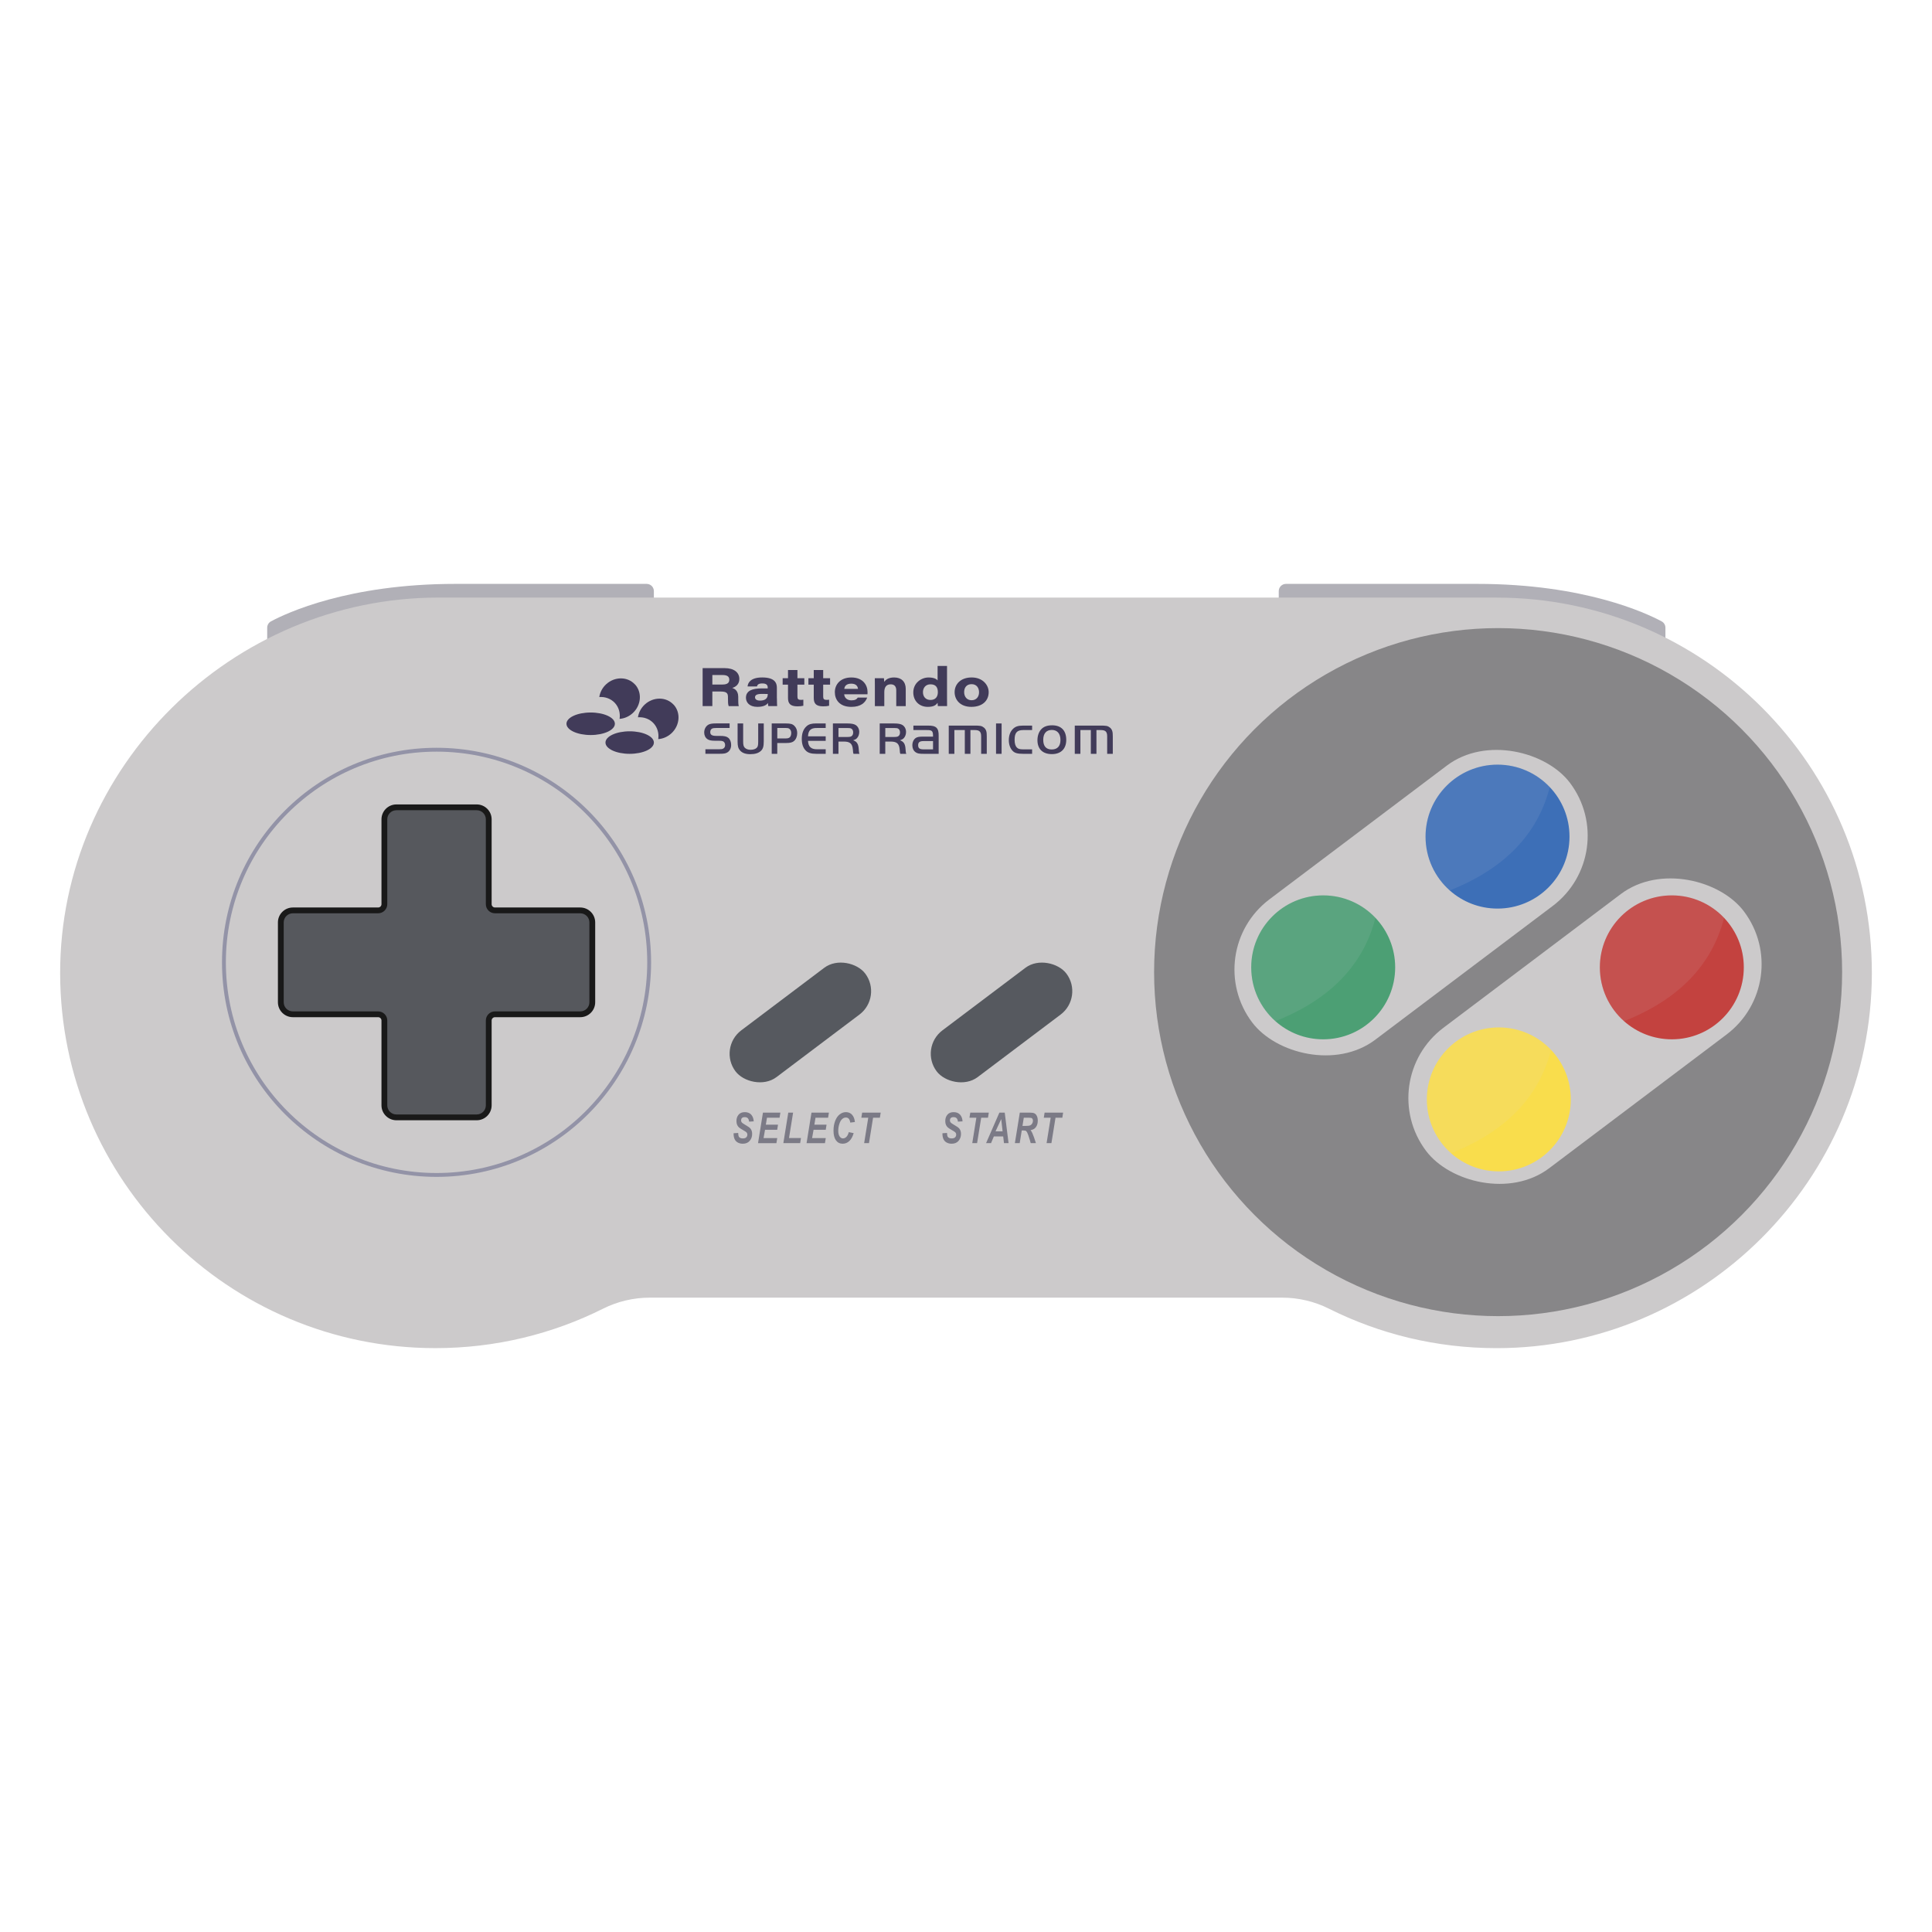 <?xml version="1.0" encoding="UTF-8"?>
<svg id="Layer_1" data-name="Layer 1" xmlns="http://www.w3.org/2000/svg" viewBox="0 0 1000 1000">
  <defs>
    <style>
      .cls-1 {
        fill: #7b7a86;
      }

      .cls-2 {
        fill: #b1b0b7;
      }

      .cls-3 {
        fill: #56595f;
      }

      .cls-4 {
        fill: #191919;
      }

      .cls-5 {
        fill: #56585d;
      }

      .cls-6 {
        fill: #c3423f;
      }

      .cls-7 {
        fill: #878688;
      }

      .cls-8 {
        fill: none;
        stroke: #9393a7;
        stroke-miterlimit: 10;
        stroke-width: 2px;
      }

      .cls-9 {
        fill: #4c9f74;
      }

      .cls-10 {
        fill: #3d6fb7;
      }

      .cls-11 {
        fill: #cccacb;
      }

      .cls-12 {
        fill: #dad9df;
        opacity: .1;
      }

      .cls-13 {
        fill: #413b59;
      }

      .cls-14 {
        fill: #f9dd4c;
      }
    </style>
  </defs>
  <path class="cls-2" d="M138.3,343.47v-18.57c0-1.37.75-2.63,1.95-3.28,7.94-4.26,40.03-19.4,95.43-19.4h99.03c2.06,0,3.73,1.67,3.73,3.73v24.82l-200.14,12.7Z"/>
  <path class="cls-2" d="M862.02,343.47v-18.57c0-1.37-.75-2.63-1.95-3.28-7.94-4.26-40.03-19.4-95.43-19.4h-99.03c-2.06,0-3.73,1.67-3.73,3.73v24.82s200.14,12.7,200.14,12.7Z"/>
  <path class="cls-11" d="M774.64,309.3H227.03c-107.03,0-196.1,87.57-195.9,194.6.19,107.11,87.08,193.89,194.24,193.89,31.21,0,60.69-7.36,86.82-20.44,7.51-3.76,15.79-5.69,24.19-5.69h327.25c8.4,0,16.68,1.94,24.19,5.7,26.11,13.07,55.56,20.43,86.74,20.44,106.78.04,194.13-87.13,194.31-193.91.18-107.43-86.86-194.57-194.24-194.57Z"/>
  <circle class="cls-7" cx="775.42" cy="503.17" r="178.06"/>
  <circle class="cls-8" cx="225.96" cy="498.1" r="110.05"/>
  <rect class="cls-11" x="717.39" y="488.2" width="206" height="91" rx="45.5" ry="45.5" transform="translate(-155.98 601.38) rotate(-37.01)"/>
  <path class="cls-6" d="M902.59,500.7c0,20.57-16.68,37.25-37.25,37.25-9.49,0-18.16-3.55-24.75-9.4-7.68-6.82-12.51-16.76-12.51-27.85,0-20.57,16.69-37.25,37.26-37.25,10.65,0,20.25,4.46,27.04,11.63,6.33,6.67,10.21,15.7,10.21,25.62Z"/>
  <path class="cls-12" d="M892.39,475.08c-6.23,24.22-23.25,42.19-51.79,53.47-7.68-6.82-12.51-16.76-12.51-27.85,0-20.57,16.69-37.25,37.26-37.25,10.65,0,20.25,4.46,27.04,11.63Z"/>
  <path class="cls-14" d="M813.05,569.05c0,20.57-16.68,37.25-37.25,37.25-9.49,0-18.16-3.55-24.75-9.4-7.68-6.82-12.51-16.76-12.51-27.85,0-20.57,16.69-37.25,37.26-37.25,10.65,0,20.25,4.46,27.04,11.63,6.33,6.67,10.21,15.7,10.21,25.62Z"/>
  <path class="cls-12" d="M802.84,543.43c-6.23,24.22-23.25,42.19-51.79,53.47-7.68-6.82-12.51-16.76-12.51-27.85,0-20.57,16.69-37.25,37.26-37.25,10.65,0,20.25,4.46,27.04,11.63Z"/>
  <rect class="cls-11" x="627.37" y="421.69" width="206" height="91" rx="45.5" ry="45.5" transform="translate(-134.08 533.79) rotate(-37.01)"/>
  <path class="cls-9" d="M722.14,500.7c0,20.57-16.68,37.25-37.25,37.25-9.49,0-18.16-3.55-24.75-9.4-7.68-6.82-12.51-16.76-12.51-27.85,0-20.57,16.69-37.25,37.26-37.25,10.65,0,20.25,4.46,27.04,11.63,6.33,6.67,10.21,15.7,10.21,25.62Z"/>
  <path class="cls-12" d="M711.93,475.08c-6.23,24.22-23.25,42.19-51.79,53.47-7.68-6.82-12.51-16.76-12.51-27.85,0-20.57,16.69-37.25,37.26-37.25,10.65,0,20.25,4.46,27.04,11.63Z"/>
  <path class="cls-10" d="M812.37,433.03c0,20.57-16.68,37.25-37.25,37.25-9.49,0-18.16-3.55-24.75-9.4-7.68-6.82-12.51-16.76-12.51-27.85,0-20.57,16.69-37.25,37.26-37.25,10.65,0,20.25,4.46,27.04,11.63,6.33,6.67,10.21,15.7,10.21,25.62Z"/>
  <path class="cls-12" d="M802.16,407.41c-6.23,24.22-23.25,42.19-51.79,53.47-7.68-6.82-12.51-16.76-12.51-27.85,0-20.57,16.69-37.25,37.26-37.25,10.65,0,20.25,4.46,27.04,11.63Z"/>
  <g>
    <path class="cls-5" d="M205.18,578.34c-3.43,0-6.23-2.78-6.23-6.21v-43.93c0-1.77-1.45-3.21-3.23-3.21h-44.14c-3.43,0-6.23-2.78-6.23-6.21v-41.36c0-3.42,2.79-6.21,6.23-6.21h44.14c1.78,0,3.23-1.44,3.23-3.21v-43.93c0-3.42,2.79-6.21,6.23-6.21h41.56c3.43,0,6.23,2.78,6.23,6.21v43.93c0,1.77,1.45,3.21,3.23,3.21h44.14c3.43,0,6.23,2.78,6.23,6.21v41.36c0,3.42-2.79,6.21-6.23,6.21h-44.14c-1.78,0-3.23,1.44-3.23,3.21v43.93c0,3.42-2.79,6.21-6.23,6.21h-41.56Z"/>
    <path class="cls-4" d="M246.74,419.37c2.61,0,4.73,2.11,4.73,4.71v43.93c0,2.6,2.12,4.71,4.73,4.71h44.14c2.61,0,4.73,2.11,4.73,4.71v41.36c0,2.6-2.12,4.71-4.73,4.71h-44.14c-2.61,0-4.73,2.11-4.73,4.71v43.93c0,2.6-2.12,4.71-4.73,4.71h-41.56c-2.61,0-4.73-2.11-4.73-4.71v-43.93c0-2.6-2.12-4.71-4.73-4.71h-44.14c-2.61,0-4.73-2.11-4.73-4.71v-41.36c0-2.6,2.12-4.71,4.73-4.71h44.14c2.61,0,4.73-2.11,4.73-4.71v-43.93c0-2.6,2.12-4.71,4.73-4.71h41.56M246.74,416.37h-41.56c-4.26,0-7.73,3.46-7.73,7.71v43.93c0,.94-.78,1.71-1.73,1.71h-44.14c-4.26,0-7.73,3.46-7.73,7.71v41.36c0,4.25,3.47,7.71,7.73,7.71h44.14c.95,0,1.73.77,1.73,1.71v43.93c0,4.25,3.47,7.71,7.73,7.71h41.56c4.26,0,7.73-3.46,7.73-7.71v-43.93c0-.94.78-1.71,1.73-1.71h44.14c4.26,0,7.73-3.46,7.73-7.71v-41.36c0-4.25-3.47-7.71-7.73-7.71h-44.14c-.95,0-1.73-.77-1.73-1.71v-43.93c0-4.25-3.47-7.71-7.73-7.71h0Z"/>
  </g>
  <rect class="cls-3" x="372.23" y="514.06" width="84.08" height="30.3" rx="15.15" ry="15.15" transform="translate(-235.1 356) rotate(-37.01)"/>
  <rect class="cls-3" x="476.35" y="514.06" width="84.08" height="30.3" rx="15.15" ry="15.15" transform="translate(-214.12 418.68) rotate(-37.01)"/>
  <g>
    <path class="cls-1" d="M379.7,586.57l2.38-.16c.03.98.16,1.65.39,1.99.37.56,1.04.84,2.03.84.82,0,1.41-.19,1.78-.57.37-.38.55-.84.55-1.38,0-.47-.15-.86-.45-1.18-.21-.24-.79-.62-1.73-1.15-.94-.53-1.63-.97-2.07-1.33-.43-.36-.78-.82-1.03-1.38s-.37-1.23-.37-1.99c0-1.33.37-2.43,1.11-3.31s1.81-1.31,3.22-1.31,2.53.43,3.32,1.3c.78.87,1.21,2.02,1.29,3.47l-2.4.14c-.06-.75-.27-1.33-.63-1.73-.36-.4-.89-.6-1.59-.6s-1.19.16-1.48.47c-.3.32-.44.71-.44,1.2,0,.45.14.83.41,1.12.27.3.87.71,1.8,1.24,1.4.78,2.29,1.42,2.67,1.91.57.72.85,1.64.85,2.77,0,1.39-.42,2.58-1.27,3.57-.85.99-2.03,1.48-3.55,1.48-1.05,0-1.95-.23-2.72-.68-.77-.46-1.31-1.09-1.62-1.9-.32-.81-.46-1.74-.44-2.8Z"/>
    <path class="cls-1" d="M392.36,591.69l2.54-15.79h9.02l-.42,2.64h-6.52l-.58,3.59h6.3l-.42,2.64h-6.3l-.76,4.29h7.08l-.43,2.64h-9.5Z"/>
    <path class="cls-1" d="M405.46,591.69l2.55-15.79h2.5l-2.12,13.15h6.19l-.42,2.64h-8.7Z"/>
    <path class="cls-1" d="M417.48,591.69l2.54-15.79h9.02l-.42,2.64h-6.52l-.58,3.59h6.3l-.42,2.64h-6.3l-.76,4.29h7.08l-.43,2.64h-9.5Z"/>
    <path class="cls-1" d="M439.33,586l2.52.5c-.49,1.77-1.23,3.13-2.22,4.07-.98.94-2.14,1.41-3.46,1.41-1.49,0-2.65-.58-3.49-1.75-.84-1.16-1.26-2.85-1.26-5.06,0-1.79.28-3.44.84-4.93.56-1.49,1.34-2.63,2.34-3.42,1-.79,2.08-1.18,3.25-1.18,1.32,0,2.38.46,3.2,1.37.81.92,1.29,2.16,1.44,3.74l-2.4.3c-.13-.92-.39-1.58-.77-2-.38-.41-.88-.62-1.52-.62-.69,0-1.34.27-1.94.82-.6.54-1.08,1.4-1.44,2.56-.36,1.16-.54,2.32-.54,3.47,0,1.26.23,2.24.7,2.93.47.69,1.05,1.03,1.75,1.03.65,0,1.24-.27,1.78-.82s.94-1.35,1.21-2.42Z"/>
    <path class="cls-1" d="M449.79,591.69h-2.51l2.12-13.15h-3.57l.42-2.64h9.59l-.42,2.64h-3.52l-2.12,13.15Z"/>
  </g>
  <g>
    <path class="cls-1" d="M487.79,586.57l2.38-.16c.03.98.16,1.65.39,1.99.37.56,1.04.84,2.03.84.82,0,1.41-.19,1.78-.57.37-.38.55-.84.55-1.38,0-.47-.15-.86-.45-1.18-.21-.24-.79-.62-1.73-1.15-.94-.53-1.63-.97-2.07-1.33-.43-.36-.78-.82-1.03-1.38s-.37-1.23-.37-1.99c0-1.33.37-2.43,1.11-3.31s1.81-1.31,3.22-1.31,2.53.43,3.32,1.3,1.21,2.02,1.29,3.47l-2.4.14c-.06-.75-.27-1.33-.63-1.73-.36-.4-.89-.6-1.59-.6s-1.19.16-1.48.47c-.3.32-.44.71-.44,1.2,0,.45.14.83.41,1.12.27.3.87.71,1.8,1.24,1.4.78,2.29,1.42,2.67,1.91.57.72.86,1.64.86,2.77,0,1.39-.42,2.58-1.27,3.57-.85.99-2.03,1.48-3.55,1.48-1.05,0-1.95-.23-2.72-.68-.77-.46-1.31-1.09-1.62-1.9-.32-.81-.46-1.74-.44-2.8Z"/>
    <path class="cls-1" d="M505.75,591.69h-2.51l2.12-13.15h-3.57l.42-2.64h9.59l-.42,2.64h-3.52l-2.12,13.15Z"/>
    <path class="cls-1" d="M519.24,588.2h-4.82l-1.46,3.49h-2.57l6.88-15.79h2.78l1.98,15.79h-2.37l-.41-3.49ZM518.94,585.57l-.71-6.35-2.94,6.35h3.64Z"/>
    <path class="cls-1" d="M527.81,591.69h-2.51l2.55-15.79h5.4c.93,0,1.65.12,2.17.37.52.25.93.7,1.25,1.36.32.66.48,1.46.48,2.4,0,1.34-.31,2.45-.93,3.32s-1.56,1.41-2.81,1.62c.32.37.62.86.9,1.47.56,1.24,1.18,2.98,1.87,5.23h-2.69c-.22-.89-.64-2.28-1.27-4.17-.34-1.02-.71-1.71-1.1-2.06-.24-.21-.65-.31-1.25-.31h-1.02l-1.05,6.54ZM529.24,582.78h1.33c1.34,0,2.24-.1,2.68-.31.44-.21.78-.53,1.03-.98s.37-.91.37-1.4c0-.57-.18-1-.54-1.29-.22-.17-.7-.26-1.44-.26h-2.76l-.68,4.24Z"/>
    <path class="cls-1" d="M544.22,591.69h-2.51l2.12-13.15h-3.57l.42-2.64h9.59l-.42,2.64h-3.52l-2.12,13.15Z"/>
  </g>
  <g>
    <path class="cls-13" d="M368.71,357.91v7.57h-5.03v-19.66h11.39c4.85,0,7.61,2.23,7.61,5.61,0,2.54-1.58,4.02-3.66,4.64.86.33,3.09,1.12,3.09,4.64v.98c0,1.37,0,2.88.27,3.8h-5.2c-.36-.87-.39-2.04-.39-4.1v-.67c0-1.98-.77-2.79-3.84-2.79h-4.25ZM368.71,354.31h5.23c2.47,0,3.54-.84,3.54-2.49s-1.1-2.43-3.51-2.43h-5.26v4.91Z"/>
    <path class="cls-13" d="M402.13,361.43c0,1.87.09,3.74.12,4.05h-4.58c-.12-.33-.15-1.23-.18-1.62-.83,1.23-2.59,2.01-5.5,2.01-4.19,0-5.89-2.4-5.89-4.72,0-3.77,3.54-4.83,8.06-4.83h3.21v-.45c0-1.17-.54-2.12-2.8-2.12-2.08,0-2.56.73-2.77,1.56h-4.85c.12-1.79,1.46-4.66,7.55-4.66,6.66,0,7.61,2.96,7.61,5.36v5.42ZM397.37,359.2c-.36-.03-1.4-.03-3.12-.03-2.47,0-3.45.61-3.45,1.76,0,.95.8,1.7,2.59,1.7,2.65,0,3.99-1.15,3.99-3.21v-.22Z"/>
    <path class="cls-13" d="M405.1,351.04h2.77v-4.24h4.88v4.24h3.57v3.32h-3.57v6.09c0,1.23.27,1.79,1.75,1.79.42,0,.89,0,1.31-.08v3.13c-.83.22-1.93.31-3.06.31-3.78,0-4.88-1.54-4.88-4.36v-6.87h-2.77v-3.32Z"/>
    <path class="cls-13" d="M418.43,351.04h2.77v-4.24h4.88v4.24h3.57v3.32h-3.57v6.09c0,1.23.27,1.79,1.75,1.79.42,0,.89,0,1.31-.08v3.13c-.83.22-1.93.31-3.06.31-3.78,0-4.88-1.54-4.88-4.36v-6.87h-2.77v-3.32Z"/>
    <path class="cls-13" d="M436.95,359.37c.12,1.76,1.46,3.13,3.78,3.13,1.81,0,2.68-.53,3.24-1.42h4.88c-.95,2.57-3.24,4.8-8.18,4.8-6.3,0-8.56-3.91-8.56-7.6,0-4.05,2.91-7.62,8.54-7.62,5.98,0,8.39,3.88,8.39,7.62,0,.36,0,.64-.03,1.09h-12.04ZM444.09,356.57c-.09-1.09-.71-2.71-3.48-2.71-2.53,0-3.48,1.28-3.6,2.71h7.08Z"/>
    <path class="cls-13" d="M452.83,354.7c0-1.23,0-2.62-.03-3.66h4.73c.06.42.12,1.28.15,1.87.71-1.01,2.11-2.26,5.12-2.26,3.78,0,6.01,2.21,6.01,5.92v8.91h-4.91v-8.18c0-1.65-.68-3.1-2.86-3.1-2.29,0-3.33,1.48-3.33,4.08v7.2h-4.88v-10.78Z"/>
    <path class="cls-13" d="M490.18,344.68v16.75c0,1.34,0,2.71.03,4.05h-4.79c-.06-.42-.09-1.12-.12-1.68-.86,1.12-1.93,2.07-5.12,2.07-4.28,0-7.46-2.99-7.46-7.48,0-4.86,4.1-7.73,7.91-7.73,3,0,4.22.95,4.67,1.51v-7.48h4.88ZM481.62,362.3c2.5,0,3.81-1.54,3.81-4.02s-1.04-4.08-3.81-4.08c-2.62,0-3.9,1.95-3.9,4.08,0,2.29,1.4,4.02,3.9,4.02Z"/>
    <path class="cls-13" d="M511.74,358.25c0,4.44-3.27,7.62-8.98,7.62s-8.65-3.6-8.65-7.62,3.03-7.6,8.83-7.6,8.8,4.02,8.8,7.6ZM499.04,358.25c0,2.26,1.34,4.19,3.87,4.19s3.84-1.9,3.84-4.1-1.16-4.22-3.87-4.22-3.84,1.93-3.84,4.13Z"/>
  </g>
  <g>
    <ellipse class="cls-13" cx="325.92" cy="384.35" rx="12.53" ry="5.83"/>
    <ellipse class="cls-13" cx="305.73" cy="374.62" rx="12.53" ry="5.83"/>
    <path class="cls-13" d="M328.61,354.22c-3.82-4.11-10.48-4.12-14.89-.03-1.98,1.84-3.16,4.19-3.52,6.6,2.98-.22,5.95.79,8.05,3.05s2.89,5.3,2.45,8.25c2.43-.18,4.86-1.19,6.85-3.03,4.41-4.1,4.89-10.75,1.08-14.86Z"/>
    <path class="cls-13" d="M348.61,364.7c-3.82-4.11-10.48-4.12-14.89-.03-1.98,1.84-3.16,4.19-3.52,6.6,2.98-.22,5.95.79,8.05,3.05s2.89,5.3,2.45,8.25c2.43-.18,4.86-1.19,6.85-3.03,4.41-4.1,4.89-10.75,1.08-14.86Z"/>
  </g>
  <g>
    <path class="cls-13" d="M365.14,387.82h6.95c1.2,0,1.84-.09,2.29-.38.61-.35.94-.97.94-1.79,0-.94-.42-1.67-1.18-2-.42-.17-1.01-.24-2.12-.24h-2.03c-1.86,0-3.06-.26-3.87-.85-1.04-.73-1.63-1.98-1.63-3.42,0-1.81.9-3.39,2.33-4.13.85-.4,1.89-.57,3.75-.57h7.07v2.36h-6.72c-1.2,0-1.84.09-2.33.31-.59.28-.97.97-.97,1.79,0,1.44.87,2,3.16,2h1.67c2.43,0,3.63.26,4.53,1.01.92.75,1.46,2.15,1.46,3.68,0,1.74-.75,3.18-2.05,3.91-.85.52-1.82.66-4.15.66h-7.12v-2.36Z"/>
    <path class="cls-13" d="M384.66,383.84c0,1.63.21,2.48.75,3.09.68.75,1.74,1.16,3.14,1.16,1.65,0,2.9-.54,3.47-1.46.31-.54.42-1.27.42-2.9v-9.27h2.88v9.19c0,2.69-.38,3.96-1.44,4.97-1.23,1.18-3.04,1.74-5.52,1.74s-4.2-.64-5.33-1.93c-.92-1.06-1.25-2.24-1.25-4.57v-9.41h2.88v9.38Z"/>
    <path class="cls-13" d="M402.32,390.18h-2.88v-15.72h7.33c2.4,0,3.44.28,4.41,1.25.97.94,1.46,2.24,1.46,3.77,0,1.65-.61,3.16-1.65,4.06-.87.75-2,1.04-4.08,1.04h-4.6v5.61ZM406.64,382.21c1.06,0,1.7-.17,2.12-.57.47-.4.78-1.27.78-2.24s-.33-1.67-.94-2.17c-.4-.31-.94-.42-1.98-.42h-4.29v5.4h4.31Z"/>
    <path class="cls-13" d="M427.38,376.81h-4.48c-3.18-.07-4.55,1.18-4.67,4.31h9.15v2.36h-9.15c.14,3.02,1.58,4.36,4.67,4.34h4.48v2.36h-4.81c-2.81,0-4.5-.54-5.66-1.84-1.3-1.41-1.91-3.35-1.91-5.92,0-2.92.85-5.12,2.57-6.6,1.11-.97,2.52-1.37,4.83-1.37h4.97v2.36Z"/>
    <path class="cls-13" d="M433.99,390.18h-2.88v-15.72h7.38c2.22,0,3.58.26,4.46.85,1.13.75,1.79,2.05,1.79,3.54,0,1.32-.47,2.52-1.23,3.28-.54.5-.99.75-1.91,1.04,1.96.68,2.73,1.96,2.88,4.62.12,1.67.14,1.82.4,2.4h-3.11c-.09-.26-.14-.4-.19-.68,0-.14-.05-.42-.07-.83l-.07-.75c-.28-3.09-1.51-4.13-4.86-4.1h-2.59v6.37ZM438.56,381.46c1.13,0,1.79-.12,2.19-.42.57-.4.85-1.06.85-1.93,0-.97-.38-1.7-1.06-2.03-.35-.19-.9-.26-1.98-.26h-4.57v4.64h4.57Z"/>
    <path class="cls-13" d="M458.22,390.18h-2.88v-15.72h7.38c2.22,0,3.58.26,4.46.85,1.13.75,1.79,2.05,1.79,3.54,0,1.32-.47,2.52-1.23,3.28-.54.5-.99.75-1.91,1.04,1.96.68,2.73,1.96,2.88,4.62.12,1.67.14,1.82.4,2.4h-3.11c-.09-.26-.14-.4-.19-.68,0-.14-.05-.42-.07-.83l-.07-.75c-.28-3.09-1.51-4.13-4.86-4.1h-2.59v6.37ZM462.8,381.46c1.13,0,1.79-.12,2.19-.42.57-.4.85-1.06.85-1.93,0-.97-.38-1.7-1.06-2.03-.35-.19-.9-.26-1.98-.26h-4.57v4.64h4.57Z"/>
    <path class="cls-13" d="M482.94,381.27c.03-2.94-.45-3.42-3.3-3.39h-6.87v-2.31h7.5c4.32-.06,5.67,1.23,5.58,5.37v9.24h-7.41c-2.79,0-3.57-.15-4.59-.87-1.05-.78-1.62-2.01-1.62-3.51,0-1.71.69-3.15,1.83-3.87.75-.48,1.8-.66,3.69-.66h5.19ZM478.08,383.58c-2.07,0-2.85.6-2.85,2.16s.78,2.13,2.85,2.13h4.86v-4.29h-4.86Z"/>
    <path class="cls-13" d="M504,375.57c3.39-.03,4.14.12,5.31,1.05,1.11.96,1.47,2.1,1.44,4.53v9.03h-2.91v-9.03c0-2.43-.87-3.27-3.3-3.27h-2.25v12.3h-2.91v-12.3h-5.4v12.3h-2.91v-14.61h12.93Z"/>
    <path class="cls-13" d="M515.55,374.46h2.88v15.72h-2.88v-15.72Z"/>
    <path class="cls-13" d="M534.22,377.88h-4.65c-3.18,0-4.41,1.41-4.41,5.01,0,1.95.39,3.27,1.23,4.08.63.66,1.53.9,3.18.9h4.65v2.31h-4.65c-3,0-4.44-.42-5.58-1.68-1.17-1.29-1.83-3.24-1.83-5.37,0-2.28.66-4.26,1.92-5.61,1.32-1.44,2.79-1.95,5.49-1.95h4.65v2.31Z"/>
    <path class="cls-13" d="M551.89,382.95c0,4.65-2.76,7.38-7.44,7.38s-7.47-2.58-7.47-7.2c0-2.22.69-4.26,1.89-5.58,1.29-1.44,3.12-2.13,5.73-2.13,4.68,0,7.29,2.7,7.29,7.53ZM539.98,382.95c0,3.27,1.5,4.98,4.38,4.98s4.53-1.65,4.53-4.92-1.62-5.19-4.47-5.19-4.44,1.83-4.44,5.13Z"/>
    <path class="cls-13" d="M569.23,375.57c3.39-.03,4.14.12,5.31,1.05,1.11.96,1.47,2.1,1.44,4.53v9.03h-2.91v-9.03c0-2.43-.87-3.27-3.3-3.27h-2.25v12.3h-2.91v-12.3h-5.4v12.3h-2.91v-14.61h12.93Z"/>
  </g>
</svg>